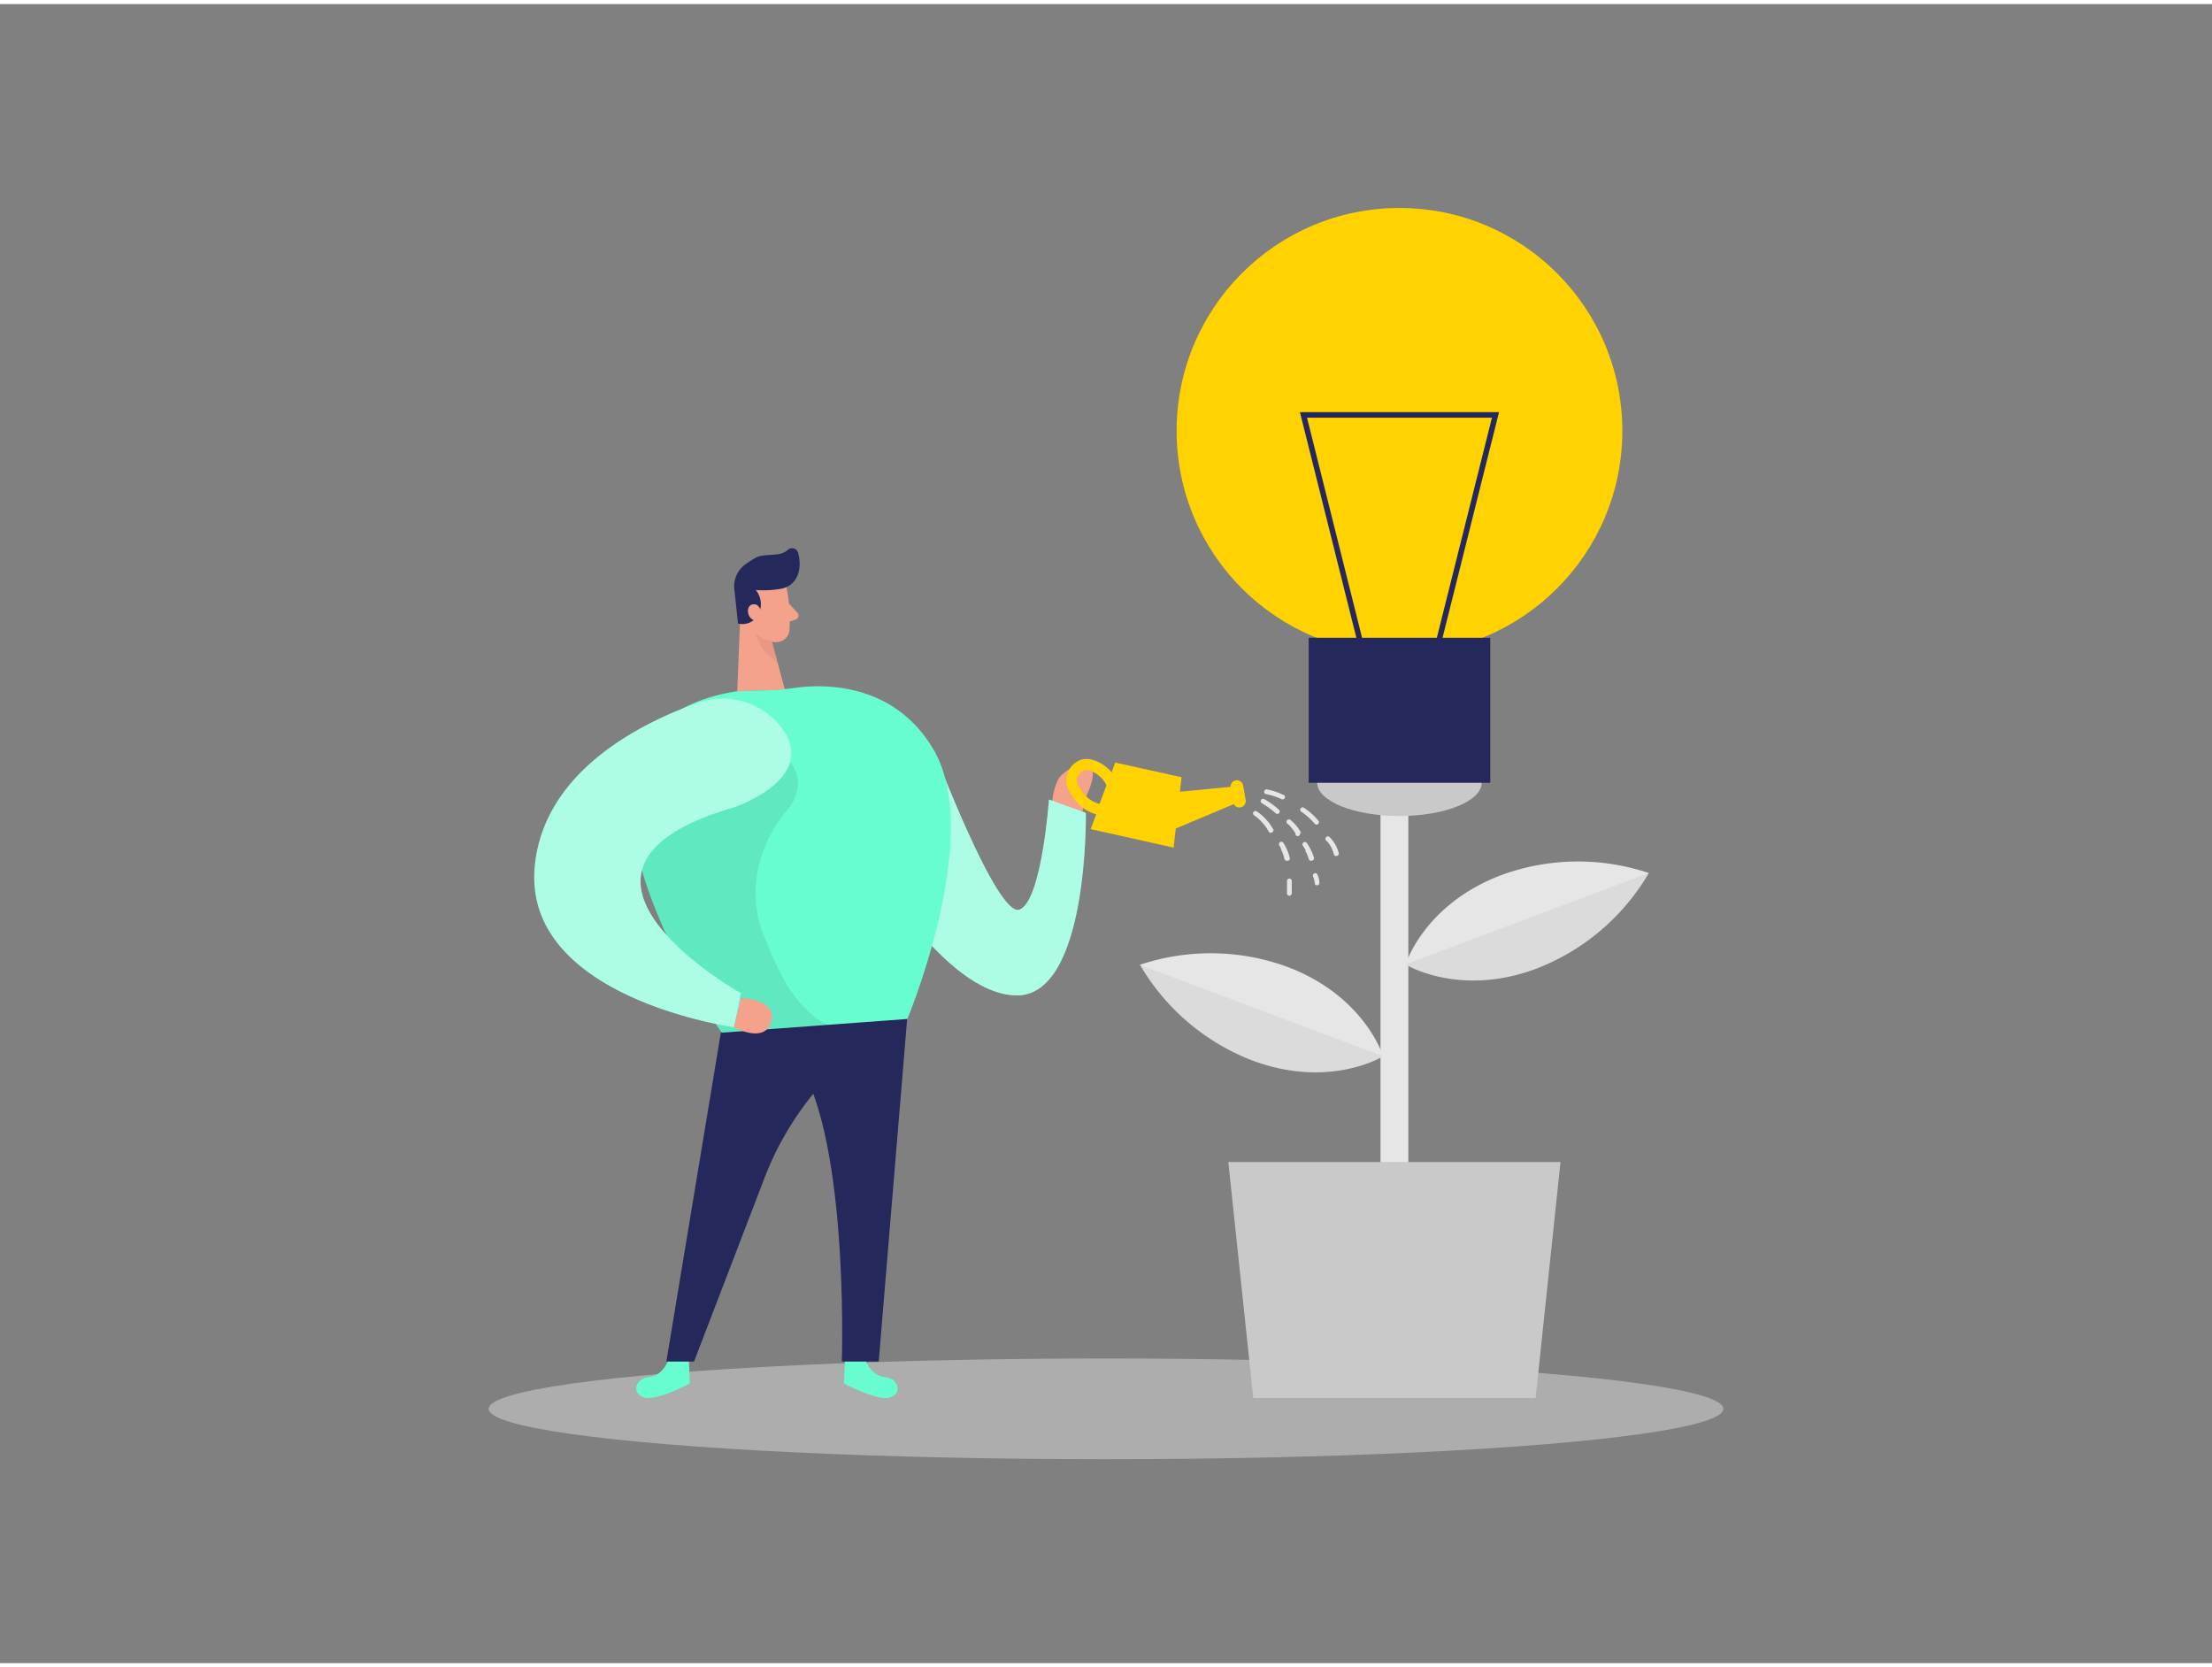 <svg id="Layer_1" data-name="Layer 1" xmlns="http://www.w3.org/2000/svg" viewBox="0 0 400 300" width="406" height="306" class="illustration styles_illustrationTablet__1DWOa"><rect x="0" y="0" width="400" height="300" fill="#808080" stroke="none"/><title>_</title><ellipse cx="200" cy="254.02" rx="111.64" ry="9.11" fill="#e6e6e6" opacity="0.45"></ellipse><rect x="249.64" y="141.04" width="5.03" height="78.22" fill="#e6e6e6"></rect><path d="M190.25,144.57a12.22,12.22,0,0,1,1-4.17c.91-2,5.47-4,6.14-2.43s-.27,3.72-1,5.39a20.59,20.59,0,0,0-.89,5.41Z" fill="#f4a28c"></path><path d="M168.91,135s11.38,30.17,15.42,28.75,5.36-19.91,5.36-19.91l6.67,2.42s.52,33.25-12.63,33S156.53,154,156.53,154Z" fill="#68fcd1"></path><path d="M168.91,135s11.38,30.17,15.42,28.75,5.36-19.91,5.36-19.91l6.67,2.42s.52,33.25-12.63,33S156.53,154,156.53,154Z" fill="#fff" opacity="0.46"></path><path d="M121,244.91s-1,3.11-3.6,3.35-3.25,3-.93,3.7,8.28-2.53,8.28-2.53l-.17-4.05Z" fill="#68fcd1"></path><path d="M156.37,244.91s1,3.11,3.6,3.35,3.24,3,.93,3.7-8.28-2.53-8.28-2.53l.17-4.05Z" fill="#68fcd1"></path><path d="M130.5,185.11l-10,60.36h5l12.58-32.77a55.48,55.48,0,0,1,22.33-27.47l3.69-2.29Z" fill="#24285b"></path><path d="M164.09,182.94l-5.19,62.53h-6.67s1.56-47.05-10.47-57.06Z" fill="#24285b"></path><path d="M142.21,105.43a29.71,29.71,0,0,1,.54,7.88,2.4,2.4,0,0,1-2.69,2.06,5.3,5.3,0,0,1-4.57-3.46l-1.9-4a4.27,4.27,0,0,1,1.33-4.75C137.36,101,141.76,102.56,142.21,105.43Z" fill="#f4a28c"></path><polygon points="133.94 108.67 133.32 124.25 141.93 123.97 138.92 112.75 133.94 108.67" fill="#f4a28c"></polygon><path d="M141.06,105.76a18.62,18.62,0,0,1-4.4.19,4,4,0,0,1,.52,4.32,3.24,3.24,0,0,1-3.73,1.74l-.64-6.08a4.85,4.85,0,0,1,1.93-4.58,16.86,16.86,0,0,1,1.91-1.23c1.66-.91,4.36-.05,5.79-1.41a1.14,1.14,0,0,1,1.89.53c.5,1.81.51,4.76-1.87,6.06A4.27,4.27,0,0,1,141.06,105.76Z" fill="#24285b"></path><path d="M137.67,110.07s-.26-1.82-1.61-1.51-1,2.92.89,3Z" fill="#f4a28c"></path><path d="M142.66,108.4l1.54,1.66a.76.76,0,0,1-.34,1.24l-1.76.56Z" fill="#f4a28c"></path><path d="M139.68,115.18a5.73,5.73,0,0,1-3-1.32s.46,2.81,3.9,5.24Z" fill="#ce8172" opacity="0.31"></path><path d="M164.08,183.52l-14.48,1.07L130.51,186h0c-.41-.59-16.73-24.13-16.4-42.11.18-9.49,5-17.42,19.22-19.64l5.85-.19a35.82,35.82,0,0,0,4.27-.37c4.52-.69,18.1-1.52,25.47,11.31C177.85,150.56,164.08,183.52,164.08,183.52Z" fill="#68fcd1"></path><path d="M149.93,184.75,130.51,186h0c-.41-.59-16.73-24.13-16.4-42.11,11-5.1,28.76-6.82,28.76-6.82s3.62,3.73-.68,8.88c-5.3,6.34-7.17,15-4,22.64,2,4.92,5,12.73,11.43,16A2.49,2.49,0,0,0,149.93,184.75Z" opacity="0.08"></path><path d="M141.34,130.86a13.43,13.43,0,0,0-15.27-4.47C116,130,98.61,138.56,96.74,155.55c-2.64,24.15,36,29.45,36,29.45l1.24-6.15s-40-22.36-1.24-33.61C132.7,145.24,148.19,140.12,141.34,130.86Z" fill="#68fcd1"></path><path d="M141.34,130.86a13.43,13.43,0,0,0-15.27-4.47C116,130,98.61,138.56,96.74,155.55c-2.64,24.15,36,29.45,36,29.45l1.24-6.15s-40-22.36-1.24-33.61C132.7,145.24,148.19,140.12,141.34,130.86Z" fill="#fff" opacity="0.46"></path><path d="M134,179.74s6.61.13,5.45,4.26-6.75,1-6.75,1Z" fill="#f4a28c"></path><path d="M225.26,143.93l-.47-2.68a1.15,1.15,0,0,0-2.27.29l-9.15.89.29-2.63-12-2.65-.65,1.78a6.89,6.89,0,0,0-1.91-1.62c-1.32-.77-3-1.21-4.39-.29a4,4,0,0,0-1.81,4.23,8,8,0,0,0,1.06,2.06,8.16,8.16,0,0,0,1.45,1.7,7.43,7.43,0,0,0,2.82,1.51l-1,2.67,15,3.35.39-3.46,10.49-4.41a1.15,1.15,0,0,0,1.21.59A1.16,1.16,0,0,0,225.26,143.93Zm-28.19-.11a7,7,0,0,1-2-2.43,1.87,1.87,0,0,1-.36-1.27,2.51,2.51,0,0,1,.77-1.23,1.29,1.29,0,0,1,1.05-.4,3.46,3.46,0,0,1,1.38.49,5.13,5.13,0,0,1,2.17,2.27l-1.24,3.38A5.4,5.4,0,0,1,197.07,143.82Z" fill="#ffd200"></path><path d="M231.3,145.7a15.27,15.27,0,0,0-2.71-1.95.43.43,0,0,0-.58.21.44.44,0,0,0,.21.57,15.06,15.06,0,0,1,2.52,1.84.44.44,0,0,0,.56-.67Z" fill="#e6e6e6"></path><path d="M235.32,149.94a7.5,7.5,0,0,0-2-2.44.44.44,0,0,0-.56.67,6.17,6.17,0,0,1,.54.48l.12.11,0,.05,0,0,.24.28a5.89,5.89,0,0,1,.41.57,3.21,3.21,0,0,1,.19.31l0,.06,0,.05,0,0,0,.09a.43.43,0,0,0,.81-.31Z" fill="#e6e6e6"></path><path d="M237.62,154.37a9.9,9.9,0,0,0-1.31-2.67.43.43,0,0,0-.7.5c.13.2.26.39.37.59a1.4,1.4,0,0,1,.1.16l0,.07,0,0,0,.06,0,.08c0,.05,0,.11.08.16a9.27,9.27,0,0,1,.52,1.32.44.44,0,0,0,.56.25A.45.45,0,0,0,237.62,154.37Z" fill="#e6e6e6"></path><path d="M232.07,143a12.14,12.14,0,0,0-3-1,.44.44,0,0,0-.15.86,10.68,10.68,0,0,1,2.77.89.44.44,0,1,0,.37-.79Z" fill="#e6e6e6"></path><path d="M238.43,147.69a12.31,12.31,0,0,0-2.6-2.34.44.44,0,0,0-.61.06.43.43,0,0,0,.06.61,11.78,11.78,0,0,1,2.44,2.17.44.44,0,0,0,.61.1A.43.43,0,0,0,238.43,147.69Z" fill="#e6e6e6"></path><path d="M242.1,153.55a6.31,6.31,0,0,0-1.66-2.91.44.44,0,1,0-.56.67l.07.07,0,0,.12.13.24.29c.15.21.29.43.42.65l0,0a.22.22,0,0,1,0,.05l.09.18.15.35a5,5,0,0,1,.24.75.43.43,0,0,0,.56.25A.44.44,0,0,0,242.1,153.55Z" fill="#e6e6e6"></path><path d="M238.59,158.86a3.67,3.67,0,0,0-.35-1.43.45.45,0,0,0-.23-.24.42.42,0,0,0-.33,0,.45.45,0,0,0-.24.23.38.38,0,0,0,0,.33,4.26,4.26,0,0,1,.22.63,3.81,3.81,0,0,1,.08.59.39.39,0,0,0,.15.28.41.41,0,0,0,.32.1A.43.43,0,0,0,238.59,158.86Z" fill="#e6e6e6"></path><path d="M230.15,149.08A9.36,9.36,0,0,0,227.3,146a.45.45,0,0,0-.61.06.43.43,0,0,0,.06.61,8.87,8.87,0,0,1,2.7,3,.42.42,0,0,0,.6.1A.43.43,0,0,0,230.15,149.08Z" fill="#e6e6e6"></path><path d="M233.26,154.53a8.54,8.54,0,0,0-1.2-2.87.43.43,0,0,0-.71.5,3.21,3.21,0,0,1,.19.31l.09.14,0,.08,0,0s0,0,0,0a1,1,0,0,0,0,.1l.08.15c0,.11.1.22.14.33s.17.43.24.65a3,3,0,0,1,.1.32c0,.06,0,.12.05.18h0a.36.36,0,0,1,0,.1.46.46,0,0,0,.48.39A.44.44,0,0,0,233.26,154.53Z" fill="#e6e6e6"></path><path d="M233.59,160.76l0-2.24a.43.43,0,1,0-.86.09c0,.74,0,1.49,0,2.24a.43.43,0,0,0,.48.38A.45.45,0,0,0,233.59,160.76Z" fill="#e6e6e6"></path><polygon points="222.12 209.38 282.19 209.38 277.69 252.06 226.63 252.06 222.12 209.38" fill="#c9c9c9"></polygon><path d="M298.16,157.13a40.34,40.34,0,0,1-20.26,17.26c-14,5.29-23.73-.73-23.73-.73s3.33-10.9,17.38-16.18A40.31,40.31,0,0,1,298.16,157.13Z" fill="#e6e6e6"></path><path d="M298.16,157.13a40.34,40.34,0,0,1-20.26,17.26c-14,5.29-23.73-.73-23.73-.73Z" opacity="0.05"></path><path d="M206.14,173.72A40.33,40.33,0,0,0,226.39,191c14.05,5.28,23.73-.74,23.73-.74s-3.32-10.9-17.37-16.18A40.31,40.31,0,0,0,206.14,173.72Z" fill="#e6e6e6"></path><path d="M206.14,173.72A40.33,40.33,0,0,0,226.39,191c14.05,5.28,23.73-.74,23.73-.74Z" opacity="0.05"></path><ellipse cx="253.07" cy="140.81" rx="14.87" ry="6.01" fill="#c9c9c9"></ellipse><circle cx="253.07" cy="77.17" r="40.3" fill="#ffd200"></circle><rect x="236.65" y="114.59" width="32.84" height="26.22" fill="#24285b"></rect><polygon points="235.71 74.29 270.43 74.29 259.62 117.47 246.51 117.47 235.71 74.29" fill="none" stroke="#24285b" stroke-miterlimit="10"></polygon></svg>
